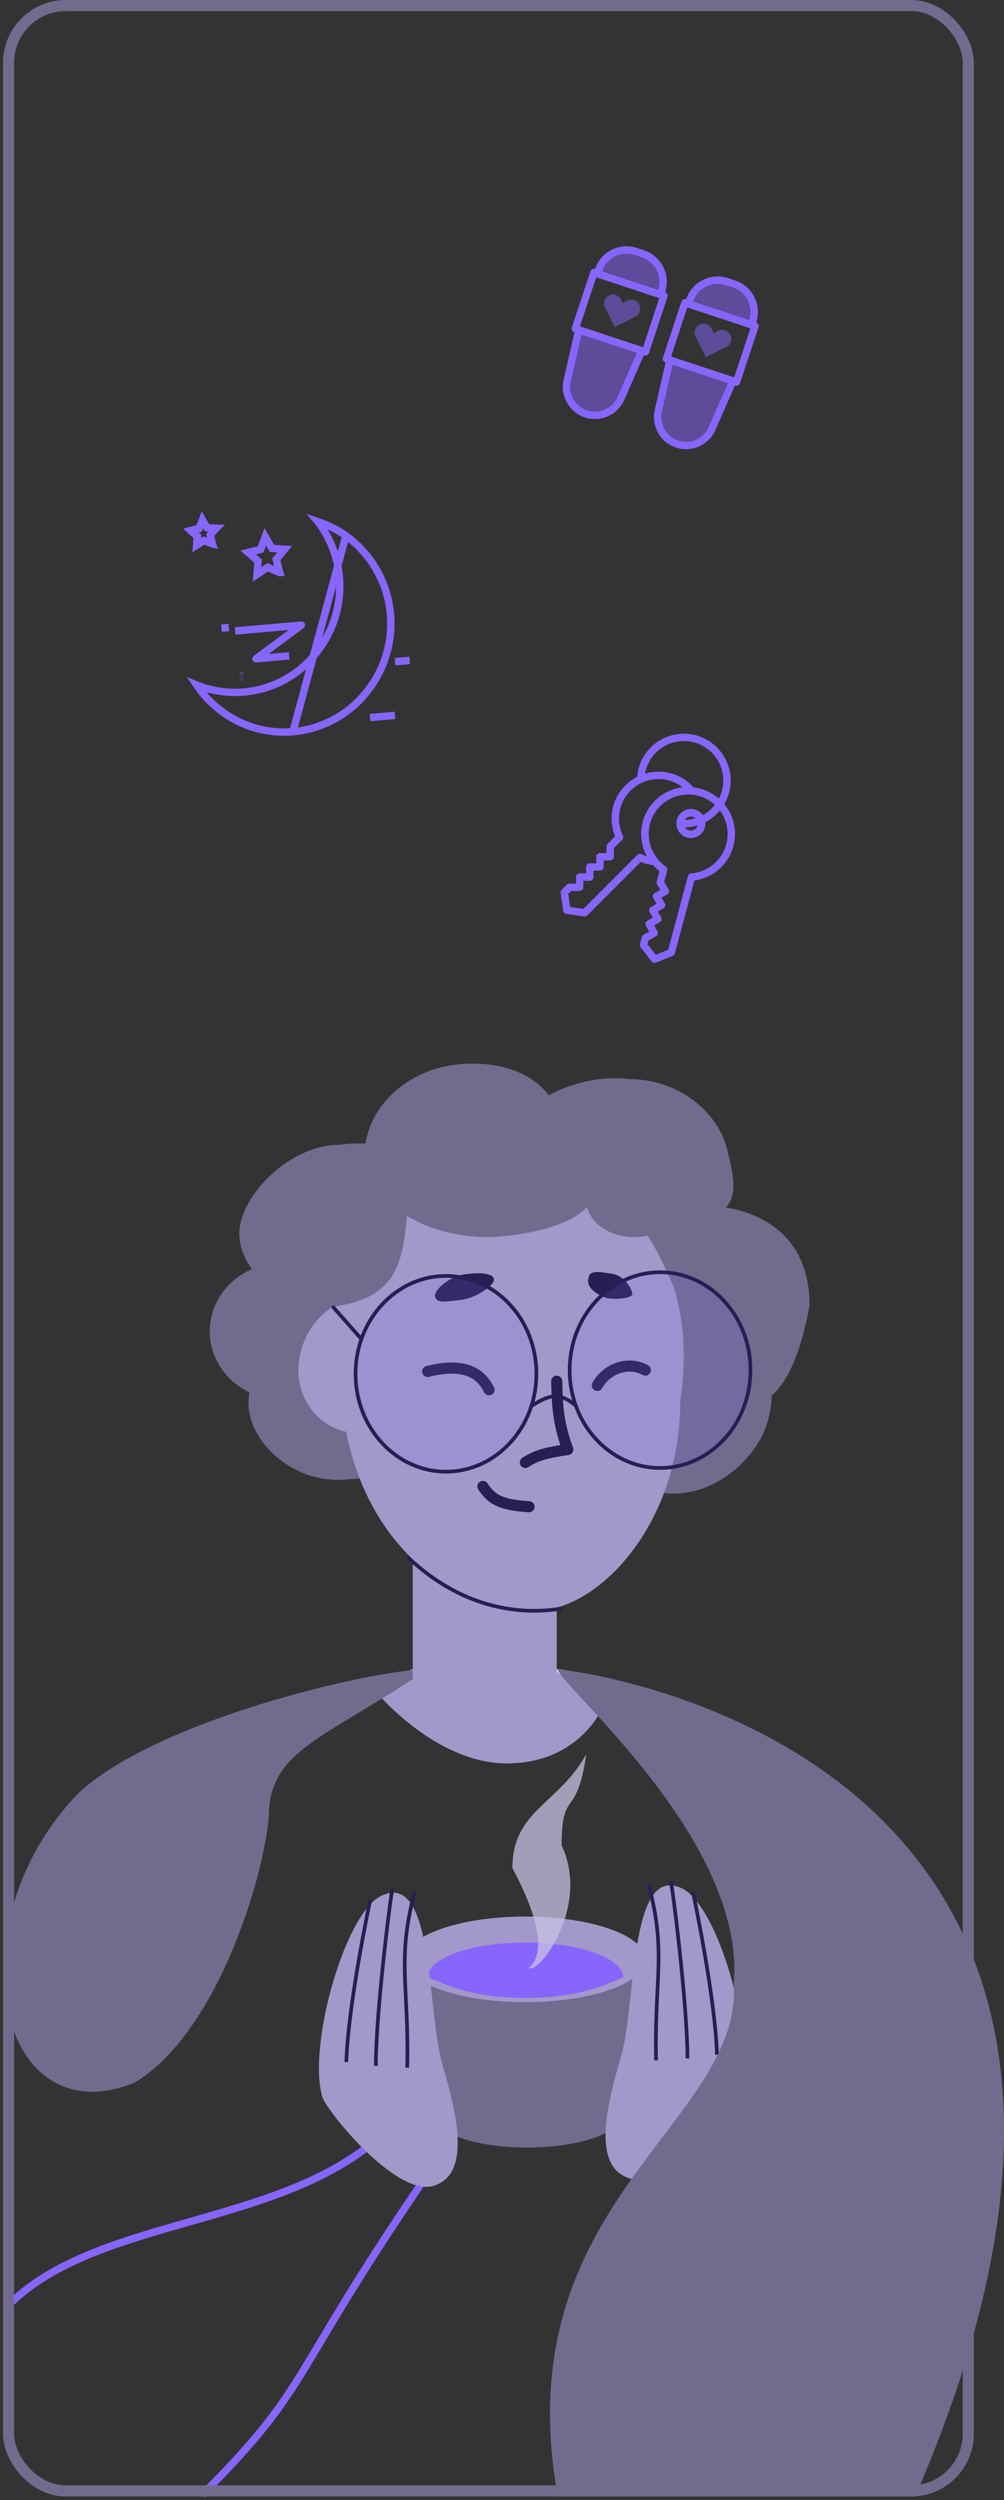 <svg width="272" height="677" viewBox="0 0 272 677" fill="none" xmlns="http://www.w3.org/2000/svg">
<rect x="0" y="0" width="272" height="677" fill="#333333" stroke="none"/>
<path d="M161 461.038C161 466.008 156.299 470.038 150.5 470.038C144.701 470.038 140 466.008 140 461.038C140 456.067 144.701 452.038 150.5 452.038C155 451.538 161 456.067 161 461.038Z" fill="#D6CDFB"/>
<path d="M164.323 460C161.823 467 153.615 477.5 137.323 477.5C121.03 477.5 106.824 464 100.823 457C131.322 444 115.029 444 131.322 444C147.614 444 131.322 444 164.323 460Z" fill="#A298C9"/>
<ellipse cx="142.323" cy="530.575" rx="32.5" ry="11.575" fill="#EEEAFC"/>
<path d="M172.273 530.685C172.273 531.935 171.563 533.201 170.111 534.423C168.662 535.644 166.532 536.768 163.851 537.722C158.496 539.63 151.061 540.82 142.823 540.82C134.584 540.82 127.15 539.63 121.794 537.722C119.114 536.768 116.984 535.644 115.535 534.423C114.083 533.201 113.373 531.935 113.373 530.685C113.373 529.435 114.083 528.169 115.535 526.947C116.984 525.726 119.114 524.602 121.794 523.648C127.15 521.74 134.584 520.55 142.823 520.55C151.061 520.55 158.496 521.74 163.851 523.648C166.532 524.602 168.662 525.726 170.111 526.947C171.563 528.169 172.273 529.435 172.273 530.685Z" stroke="#EEEAFC" stroke-width="1.1"/>
<path d="M99.702 581.241C71.184 603.314 24.193 601.177 1.5 625" stroke="#8766FF" stroke-width="2"/>
<path d="M114.323 591C77.823 644.5 84.323 646 54.823 675.5" stroke="#8766FF" stroke-width="2"/>
<path d="M72.823 492C71.124 510.575 57.823 551.5 36.323 564C-0.789 578.84 -12.944 521.425 20.822 486C41.323 466 101.187 452 115.823 452C87.823 471 72.823 473.775 72.823 492Z" fill="#726B8E"/>
<ellipse cx="142.823" cy="572.26" rx="26" ry="9.26" fill="#726B8E"/>
<path d="M109.823 531H174.823L168.823 573H116.823L109.823 531Z" fill="#726B8E"/>
<ellipse cx="142.323" cy="530.575" rx="32.5" ry="11.575" fill="#A298C9"/>
<path d="M168.823 535.438C163.823 537.5 156.958 541 142.323 541C127.687 541 121.323 537.5 115.823 535.438C115.823 530.226 127.687 526 142.323 526C156.958 526 168.823 530.226 168.823 535.438Z" fill="#8766FF"/>
<path d="M152.156 499.681C159.656 515.723 147.044 533 143.823 533C140.601 533 152.99 532.383 138.823 505.851C138.823 490.176 151.323 488.617 158.823 475C156.323 492.894 152.156 484.005 152.156 499.681Z" fill="#C8C1E3" fill-opacity="0.75"/>
<path d="M119.822 558.897C123.871 572.672 127.718 588.861 117.374 591.901C107.03 594.942 87.545 570.372 87.287 567.625C83.238 553.85 93.874 516.01 104.218 512.97C117.58 507.913 115.773 545.122 119.822 558.897Z" fill="#A298C9"/>
<path d="M106.322 511.397C105.822 513.397 101.822 544.897 101.822 559.397" stroke="#291E53"/>
<path d="M112.322 512.397C107.441 530.752 110.822 537.397 110.322 559.897" stroke="#291E53"/>
<path d="M100.322 514.397C100.322 514.397 94.322 542.397 93.822 558.397" stroke="#291E53"/>
<path d="M168.242 556.897C164.193 570.672 160.347 586.861 170.691 589.901C181.035 592.942 200.519 568.372 200.777 565.625C204.826 551.85 194.19 514.01 183.846 510.97C170.484 505.913 172.291 543.122 168.242 556.897Z" fill="#A298C9"/>
<path d="M181.742 509.397C182.242 511.397 186.242 542.897 186.242 557.397" stroke="#291E53"/>
<path d="M175.742 510.397C180.624 528.752 177.242 535.397 177.742 557.897" stroke="#291E53"/>
<path d="M187.742 512.397C187.742 512.397 193.742 540.397 194.242 556.397" stroke="#291E53"/>
<path d="M247.948 676C218.853 676 193.27 676 151.133 676C136.586 596.5 201.296 575 198.788 537C202.071 497.942 151.133 456 151.133 452C162.169 453 334.044 477.5 247.948 676Z" fill="#726B8E"/>
<path d="M181.733 210.43C179.712 209.83 177.567 209.787 175.523 210.306C173.48 210.825 171.616 211.887 170.126 213.378C168.414 215.089 167.275 217.289 166.866 219.674C166.456 222.059 166.797 224.513 167.84 226.696L165.297 229.238L165.298 231.999L162.538 231.997L162.541 234.754L159.779 234.757L159.781 237.514L157.064 237.473L157.023 240.273L154.262 240.272L152.882 241.654L153.574 246.482L158.402 247.169L173.357 232.214C174.641 232.815 176.023 233.177 177.437 233.283C176.237 231.848 175.399 230.146 174.996 228.319C174.592 226.493 174.633 224.596 175.117 222.79C175.827 220.141 177.446 217.827 179.689 216.25C181.932 214.673 184.658 213.935 187.391 214.163C187.166 213.889 186.928 213.626 186.679 213.373C185.303 211.993 183.602 210.981 181.733 210.428L181.733 210.43ZM187.939 220.167C187.405 220.023 186.841 220.033 186.313 220.196C185.785 220.36 185.314 220.669 184.954 221.089C184.595 221.509 184.362 222.022 184.282 222.569C184.202 223.116 184.279 223.675 184.503 224.18C184.728 224.685 185.091 225.116 185.55 225.424C186.01 225.731 186.547 225.902 187.099 225.917C187.652 225.932 188.198 225.789 188.673 225.507C189.148 225.224 189.533 224.813 189.784 224.321C189.924 223.73 190.017 223.13 190.063 222.525C189.974 221.969 189.727 221.451 189.35 221.032C188.973 220.614 188.483 220.313 187.939 220.167Z" stroke="#8766FF" stroke-width="2" stroke-linecap="round" stroke-linejoin="round"/>
<path d="M189.453 214.514C186.786 213.799 183.953 214.05 181.453 215.223C178.953 216.396 176.948 218.414 175.793 220.922C174.638 223.43 174.406 226.265 175.139 228.927C175.873 231.589 177.523 233.906 179.8 235.469L178.869 238.941L180.248 241.33L177.859 242.71L179.239 245.099L176.85 246.478L178.229 248.867L175.855 250.19L177.219 252.636L174.83 254.015L174.325 255.899L177.336 259.735L181.862 257.919L187.336 237.488C190.088 237.272 192.675 236.09 194.639 234.151C196.604 232.213 197.821 229.642 198.074 226.894C198.327 224.145 197.601 221.396 196.023 219.131C194.446 216.866 192.119 215.231 189.453 214.516L189.453 214.514ZM187.939 220.167C188.688 220.368 189.327 220.858 189.715 221.53C190.103 222.202 190.209 223.001 190.008 223.75C189.807 224.5 189.316 225.139 188.644 225.527C187.972 225.915 187.174 226.02 186.424 225.819C185.674 225.619 185.035 225.128 184.647 224.456C184.259 223.784 184.154 222.985 184.355 222.236C184.556 221.486 185.046 220.847 185.718 220.459C186.39 220.071 187.189 219.966 187.939 220.167Z" stroke="#8766FF" stroke-width="2" stroke-linecap="round" stroke-linejoin="round"/>
<path d="M173.598 210.754C173.717 208.434 174.525 206.201 175.919 204.342C177.313 202.483 179.23 201.083 181.425 200.319C183.62 199.554 185.994 199.462 188.242 200.053C190.49 200.645 192.511 201.894 194.046 203.64C195.58 205.385 196.558 207.548 196.857 209.852C197.155 212.156 196.76 214.497 195.721 216.575C194.682 218.654 193.046 220.375 191.023 221.519C189.001 222.663 186.682 223.178 184.365 222.998" stroke="#8766FF" stroke-width="2" stroke-linecap="round" stroke-linejoin="round"/>
<path d="M65.956 182.591C65.924 182.235 65.781 181.999 65.775 181.989C65.772 181.984 65.767 181.98 65.762 181.978C65.757 181.975 65.751 181.974 65.745 181.974L65.06 182.034C65.048 182.035 65.038 182.043 65.033 182.054C65.029 182.065 64.928 182.322 64.959 182.678C64.976 182.868 65.05 183.038 65.123 183.203C65.188 183.353 65.25 183.495 65.263 183.638C65.289 183.94 65.258 184.188 65.257 184.191C65.255 184.209 65.261 184.227 65.274 184.241C65.28 184.247 65.288 184.252 65.296 184.255C65.305 184.259 65.314 184.26 65.323 184.259L65.872 184.211C65.891 184.209 65.907 184.2 65.917 184.184C65.922 184.177 65.926 184.168 65.927 184.159C65.928 184.15 65.927 184.141 65.925 184.133C65.922 184.123 65.85 183.889 65.824 183.589C65.811 183.446 65.848 183.295 65.886 183.136C65.928 182.961 65.972 182.781 65.956 182.591ZM65.025 182.551C65.023 182.527 65.026 182.505 65.035 182.485C65.049 182.451 65.076 182.427 65.1 182.425L65.1 182.425C65.129 182.423 65.153 182.402 65.158 182.374C65.162 182.357 65.171 182.341 65.183 182.33C65.196 182.318 65.213 182.311 65.23 182.31C65.25 182.308 65.27 182.314 65.286 182.326C65.302 182.338 65.312 182.355 65.316 182.375C65.318 182.385 65.322 182.395 65.328 182.403C65.335 182.411 65.343 182.417 65.352 182.422C65.361 182.426 65.371 182.428 65.382 182.428C65.392 182.427 65.402 182.425 65.411 182.42C65.418 182.416 65.426 182.414 65.436 182.413C65.452 182.411 65.485 182.425 65.502 182.444C65.517 182.459 65.538 182.466 65.559 182.463C65.569 182.462 65.579 182.458 65.587 182.452C65.596 182.446 65.602 182.437 65.607 182.428C65.631 182.38 65.67 182.35 65.713 182.346C65.777 182.34 65.838 182.393 65.864 182.471C65.813 182.51 65.659 182.608 65.463 182.531C65.284 182.46 65.106 182.516 65.025 182.551ZM65.085 182.095L65.731 182.039C65.752 182.077 65.804 182.182 65.845 182.331C65.805 182.297 65.757 182.279 65.708 182.283C65.642 182.289 65.585 182.332 65.548 182.4C65.519 182.369 65.467 182.347 65.431 182.35C65.411 182.352 65.395 182.356 65.378 182.364C65.372 182.329 65.352 182.297 65.324 182.275C65.296 182.254 65.26 182.244 65.224 182.247C65.162 182.252 65.109 182.299 65.095 182.362L65.094 182.362C65.069 182.365 65.045 182.376 65.024 182.394C65.039 182.245 65.071 182.136 65.085 182.095ZM65.761 183.594C65.787 183.894 65.858 184.13 65.865 184.148L65.32 184.196C65.322 184.187 65.324 184.163 65.327 184.127L65.745 184.091C65.753 184.09 65.761 184.086 65.766 184.08C65.772 184.073 65.774 184.065 65.774 184.057C65.773 184.048 65.769 184.041 65.763 184.035C65.756 184.03 65.748 184.027 65.74 184.028L65.331 184.064C65.337 183.96 65.34 183.805 65.325 183.632C65.312 183.479 65.248 183.333 65.18 183.178C65.11 183.018 65.038 182.852 65.022 182.673C65.021 182.656 65.02 182.639 65.019 182.623C65.061 182.602 65.253 182.516 65.439 182.589C65.516 182.619 65.587 182.627 65.65 182.621C65.757 182.612 65.84 182.565 65.886 182.533C65.888 182.554 65.891 182.575 65.893 182.597C65.909 182.776 65.866 182.951 65.825 183.122C65.785 183.286 65.748 183.441 65.761 183.594Z" fill="#8766FF"/>
<path d="M65.273 182.811C65.268 182.818 65.265 182.826 65.266 182.834C65.266 182.843 65.27 182.85 65.277 182.856C65.283 182.861 65.292 182.864 65.3 182.863C65.306 182.863 65.312 182.86 65.317 182.856C65.322 182.852 65.325 182.847 65.327 182.841C65.329 182.835 65.329 182.829 65.327 182.823C65.326 182.817 65.322 182.811 65.317 182.807C65.305 182.797 65.284 182.799 65.273 182.811ZM65.497 182.937C65.492 182.944 65.489 182.952 65.49 182.96C65.491 182.969 65.495 182.976 65.501 182.982C65.508 182.987 65.516 182.99 65.524 182.989C65.532 182.988 65.54 182.984 65.546 182.978C65.551 182.972 65.554 182.963 65.553 182.955C65.552 182.947 65.548 182.939 65.542 182.933C65.529 182.923 65.508 182.925 65.497 182.937ZM65.688 182.733C65.683 182.739 65.68 182.747 65.681 182.756C65.682 182.764 65.686 182.772 65.692 182.777C65.699 182.783 65.707 182.785 65.715 182.785C65.722 182.784 65.728 182.782 65.732 182.778C65.737 182.774 65.741 182.768 65.743 182.762C65.745 182.756 65.745 182.75 65.743 182.744C65.741 182.738 65.737 182.733 65.733 182.729C65.72 182.718 65.699 182.72 65.688 182.733ZM65.618 183.252C65.612 183.258 65.61 183.267 65.611 183.275C65.611 183.283 65.615 183.291 65.622 183.296C65.628 183.302 65.636 183.304 65.644 183.304C65.651 183.303 65.657 183.301 65.662 183.297C65.666 183.293 65.67 183.288 65.672 183.282C65.674 183.276 65.674 183.269 65.672 183.263C65.67 183.257 65.667 183.252 65.662 183.248C65.649 183.237 65.628 183.239 65.618 183.252ZM65.454 183.498C65.448 183.505 65.445 183.513 65.446 183.522C65.447 183.53 65.451 183.538 65.457 183.543C65.464 183.548 65.472 183.551 65.48 183.55C65.489 183.549 65.496 183.545 65.502 183.539C65.507 183.533 65.51 183.524 65.509 183.516C65.508 183.508 65.504 183.5 65.498 183.495C65.485 183.484 65.464 183.486 65.454 183.498ZM65.561 183.675C65.556 183.681 65.554 183.69 65.555 183.698C65.555 183.706 65.559 183.714 65.566 183.719C65.572 183.725 65.581 183.727 65.589 183.726C65.597 183.726 65.605 183.722 65.61 183.715C65.615 183.709 65.618 183.701 65.617 183.692C65.617 183.684 65.613 183.676 65.606 183.671C65.594 183.66 65.573 183.662 65.561 183.675Z" fill="#8766FF"/>
<path d="M53.43 145.734L53.475 145.207L53.065 144.873L51.574 143.659L51.574 143.659L51.572 143.657L51.578 143.655L53.438 143.222L53.951 143.102L54.142 142.611L54.839 140.824L54.839 140.824L54.842 140.816L54.846 140.823L55.843 142.462L56.117 142.913L56.643 142.941L58.549 143.046L58.549 143.046L58.556 143.046L58.554 143.048L57.296 144.503L56.961 144.891L57.08 145.389L57.523 147.248L57.528 147.268L57.534 147.286L57.53 147.285L55.759 146.546L55.276 146.345L54.835 146.627L53.268 147.631L53.43 145.734ZM74.206 148.53L77.111 148.72L75.169 151.089L74.849 151.48L74.974 151.969L75.754 155.033L75.756 155.043L75.759 155.051L75.748 155.052L73.032 153.84L72.53 153.616L72.072 153.92L69.644 155.527L69.877 152.415L69.915 151.911L69.531 151.582L67.215 149.592L70.086 148.891L70.604 148.764L70.787 148.263L71.848 145.359L71.849 145.359L71.852 145.35L71.857 145.358L73.406 148.034L73.673 148.496L74.206 148.53Z" stroke="#8766FF" stroke-width="2"/>
<path d="M110.91 177.834L106.926 178.182L107.1 180.175L111.085 179.826L110.91 177.834Z" fill="#8766FF"/>
<path d="M63.78 171.845L78.195 170.584L68.769 177.582C68.589 177.707 68.455 177.888 68.388 178.098C68.321 178.307 68.325 178.532 68.398 178.739C68.477 178.949 68.625 179.126 68.817 179.242C69.009 179.358 69.235 179.406 69.458 179.379L78.424 178.594L78.249 176.602L72.8 177.079L82.226 170.08C82.406 169.955 82.54 169.774 82.607 169.565C82.674 169.356 82.671 169.131 82.597 168.924C82.518 168.714 82.37 168.536 82.178 168.42C81.986 168.304 81.76 168.256 81.537 168.284L63.605 169.852L63.78 171.845Z" fill="#8766FF"/>
<path d="M61.914 168.921L59.922 169.095L60.096 171.087L62.089 170.913L61.914 168.921Z" fill="#8766FF"/>
<path d="M106.905 192.712L100.141 193.304L100.315 195.296L107.079 194.704L106.905 192.712Z" fill="#8766FF"/>
<path d="M93.716 145.076C91.397 143.431 88.841 142.149 86.136 141.274L86.125 141.27L86.13 141.276L86.13 141.276C89.841 146.12 91.912 152.021 92.042 158.121C92.172 164.219 90.355 170.2 86.856 175.196C83.271 180.488 77.984 184.394 71.872 186.265C65.758 188.137 59.187 187.859 53.252 185.479C55.21 188.411 57.695 190.955 60.58 192.982L60.587 192.987L60.587 192.987C66.033 196.886 72.693 198.71 79.366 198.129L93.716 145.076ZM93.716 145.076C99.957 149.581 104.179 156.359 105.471 163.947C106.763 171.537 105.021 179.331 100.621 185.648L100.621 185.648L100.615 185.657C98.456 188.827 95.685 191.534 92.466 193.62C89.246 195.706 85.643 197.128 81.867 197.804L81.85 197.807L81.833 197.811C81.037 197.982 80.232 198.053 79.366 198.129L93.716 145.076Z" stroke="#8766FF" stroke-width="2"/>
<rect x="2.323" y="1.5" width="260" height="673" rx="15.5" stroke="#726B8E" stroke-width="3"/>
<path opacity="0.5" d="M171.964 85.827L166.544 88.551L163.819 83.13C163.576 82.562 163.559 81.921 163.771 81.341C163.984 80.76 164.41 80.282 164.962 80.004C165.515 79.726 166.153 79.669 166.746 79.846C167.339 80.022 167.842 80.418 168.153 80.952L168.699 82.039L169.786 81.493C170.073 81.326 170.391 81.219 170.72 81.18C171.049 81.14 171.383 81.169 171.701 81.263C172.019 81.358 172.315 81.516 172.569 81.729C172.823 81.942 173.031 82.205 173.18 82.501C173.329 82.798 173.416 83.121 173.435 83.453C173.454 83.784 173.405 84.115 173.291 84.427C173.177 84.738 173.001 85.023 172.773 85.264C172.545 85.505 172.269 85.696 171.964 85.827ZM188.502 91.301L191.226 96.722L196.647 93.998C196.952 93.867 197.227 93.676 197.455 93.435C197.684 93.194 197.86 92.909 197.974 92.598C198.088 92.286 198.137 91.955 198.118 91.624C198.099 91.292 198.012 90.969 197.863 90.672C197.714 90.376 197.506 90.113 197.252 89.9C196.997 89.687 196.702 89.529 196.384 89.434C196.066 89.34 195.732 89.311 195.403 89.351C195.073 89.39 194.755 89.497 194.469 89.664L193.382 90.21L192.836 89.123C192.706 88.818 192.514 88.543 192.273 88.315C192.033 88.087 191.748 87.91 191.436 87.796C191.125 87.682 190.793 87.633 190.462 87.652C190.131 87.671 189.807 87.758 189.51 87.907C189.214 88.056 188.951 88.264 188.738 88.519C188.525 88.773 188.367 89.068 188.272 89.386C188.178 89.704 188.149 90.038 188.189 90.368C188.228 90.697 188.335 91.015 188.502 91.301Z" fill="#8766FF"/>
<path d="M180.192 79.144C180.942 76.878 180.761 74.406 179.689 72.274C178.617 70.141 176.742 68.521 174.476 67.771L172.577 67.143C170.311 66.393 167.84 66.573 165.707 67.645C163.575 68.717 161.955 70.592 161.205 72.858C160.953 72.775 160.679 72.795 160.442 72.914C160.205 73.033 160.025 73.242 159.941 73.493L154.913 88.683C154.83 88.934 154.85 89.209 154.969 89.446C155.088 89.683 155.296 89.863 155.548 89.946C155.681 89.99 155.862 88.997 152.694 102.832C152.214 104.941 152.537 107.154 153.6 109.038C154.662 110.922 156.389 112.342 158.443 113.022C160.496 113.702 162.729 113.592 164.706 112.714C166.683 111.837 168.263 110.254 169.136 108.275C174.877 95.197 174.402 96.188 174.535 96.232C174.786 96.315 175.061 96.295 175.298 96.176C175.535 96.057 175.715 95.848 175.798 95.597L180.827 80.407C180.91 80.156 180.89 79.881 180.771 79.644C180.652 79.407 180.443 79.227 180.192 79.144ZM161.526 75.071L178.614 80.728L174.214 94.019L157.126 88.362L161.526 75.071ZM171.949 69.041L173.847 69.67C175.61 70.253 177.068 71.513 177.902 73.172C178.736 74.831 178.876 76.753 178.293 78.515L163.104 73.487C163.687 71.724 164.947 70.266 166.605 69.432C168.264 68.599 170.186 68.458 171.949 69.041ZM167.307 107.47C166.635 108.996 165.419 110.217 163.896 110.894C162.372 111.572 160.651 111.657 159.068 111.133C157.485 110.609 156.155 109.513 155.336 108.061C154.518 106.608 154.271 104.902 154.643 103.277L157.542 90.606L172.541 95.572L167.307 107.47ZM204.874 87.315C205.624 85.049 205.444 82.578 204.372 80.445C203.3 78.312 201.425 76.692 199.159 75.942L197.26 75.314C194.994 74.564 192.523 74.744 190.39 75.816C188.257 76.888 186.638 78.763 185.888 81.029C185.636 80.946 185.361 80.966 185.124 81.085C184.887 81.204 184.707 81.413 184.624 81.664L179.596 96.854C179.512 97.106 179.532 97.38 179.651 97.617C179.77 97.854 179.979 98.034 180.231 98.117C180.364 98.161 180.545 97.168 177.376 111.003C176.896 113.112 177.219 115.325 178.282 117.209C179.345 119.093 181.072 120.513 183.125 121.193C185.179 121.873 187.412 121.763 189.389 120.886C191.366 120.008 192.945 118.425 193.819 116.446C199.56 103.368 199.084 104.359 199.217 104.403C199.469 104.486 199.744 104.466 199.981 104.347C200.218 104.228 200.398 104.02 200.481 103.768L205.509 88.578C205.593 88.327 205.573 88.052 205.453 87.815C205.334 87.578 205.126 87.398 204.874 87.315ZM186.208 83.242L203.296 88.899L198.896 102.19L181.808 96.533L186.208 83.242ZM196.631 77.213L198.53 77.841C200.293 78.424 201.751 79.684 202.585 81.343C203.418 83.002 203.559 84.924 202.976 86.686L187.786 81.658C188.37 79.895 189.629 78.437 191.288 77.603C192.947 76.77 194.869 76.629 196.631 77.213ZM191.989 115.641C191.318 117.167 190.102 118.388 188.578 119.065C187.055 119.743 185.334 119.828 183.751 119.304C182.168 118.78 180.837 117.684 180.019 116.232C179.201 114.779 178.953 113.074 179.325 111.448L182.224 98.777L197.224 103.743L191.989 115.641Z" fill="#8766FF"/>
<path opacity="0.5" d="M172.263 68.092L174.162 68.721C176.176 69.387 177.843 70.827 178.796 72.723C179.748 74.619 179.909 76.815 179.242 78.829L178.928 79.779L161.84 74.122L162.154 73.172C162.821 71.158 164.261 69.492 166.156 68.539C168.052 67.586 170.249 67.425 172.263 68.092ZM203.611 87.95L186.523 82.293L186.837 81.344C187.504 79.329 188.943 77.662 190.839 76.71C192.735 75.757 194.932 75.596 196.946 76.263L198.844 76.892C200.859 77.558 202.526 78.998 203.478 80.894C204.431 82.79 204.592 84.986 203.925 87.001L203.611 87.95ZM158.756 112.076C156.933 111.472 155.402 110.209 154.463 108.534C153.524 106.858 153.246 104.893 153.684 103.023L156.812 89.311L173.9 94.968L168.228 107.838C167.463 109.599 166.067 111.011 164.314 111.795C162.562 112.579 160.579 112.679 158.756 112.076ZM183.439 120.247C185.261 120.85 187.244 120.75 188.997 119.966C190.75 119.182 192.146 117.77 192.91 116.009L198.582 103.139L181.494 97.482L178.367 111.194C177.929 113.064 178.207 115.03 179.146 116.705C180.084 118.38 181.616 119.643 183.439 120.247Z" fill="#8766FF"/>
<rect x="111.823" y="416" width="39" height="45" fill="#A298C9"/>
<path fill-rule="evenodd" clip-rule="evenodd" d="M209.09 377.907C213.224 374.166 216.84 367.043 219.323 353.5C219.323 331 200.764 326.5 190.823 326.5C180.882 326.5 178.323 340.5 181.823 354.5C182.881 358.734 183.25 362.446 183.481 365.677C177.757 373.497 172.823 384.839 172.823 390C172.823 398.284 172.823 406.5 186.823 404C192.237 403.033 200.505 399 205.823 390C207.639 386.925 208.915 382.509 209.09 377.907ZM95.734 362.28C95.793 361.694 95.823 361.1 95.823 360.5C95.823 350.283 87.092 342 76.323 342C65.553 342 56.823 350.283 56.823 360.5C56.823 367.736 61.202 374.002 67.583 377.042C67.412 378.006 67.323 378.994 67.323 380C67.323 390.493 79.823 402.5 94.823 400.5C106.145 400.5 108.823 390.493 108.823 380C108.823 371.929 103.393 365.033 95.734 362.28Z" fill="#726B8E"/>
<path fill-rule="evenodd" clip-rule="evenodd" d="M145.793 436C161.323 436 184.323 413.794 184.323 379C189.823 343.5 170.303 315 138.823 315C113.961 315 99.365 329.163 94.328 352.257C86.676 353.844 80.823 362.513 80.823 371C80.823 379.279 86.393 386.176 93.769 387.691C99.143 415.27 119.042 436 145.793 436Z" fill="#A298C9"/>
<path fill-rule="evenodd" clip-rule="evenodd" d="M158.808 327.028C158.941 326.948 159.073 326.867 159.203 326.786C161.182 327.017 163.381 327.251 165.823 327.5C167.126 327.385 168.456 327.349 169.798 327.37C176.204 333.988 179.813 342.149 183.803 351.5C190.983 351.5 196.803 337.127 196.803 330.5C196.803 329.369 196.633 328.275 196.317 327.237C198.875 325.131 199.578 320.851 197.323 312.699C195.323 301.5 184.13 292.199 170.323 292.199C162.943 291.245 154.809 293.248 148.703 296.575C144.637 291.337 137.71 288 127.823 288C112.122 288 100.686 298.299 99.03 309.663C97.009 309.541 94.628 309.64 91.823 310C78.323 310 64.823 324.059 64.823 334C64.823 343.941 76.12 354 88.823 354C105.683 352.073 109.084 344.577 110.204 329.276C110.814 329.61 111.443 329.924 112.092 330.217C117.045 333.114 124.802 335 132.323 335C143.572 334.598 154.821 331.518 158.808 327.028Z" fill="#726B8E"/>
<path d="M133.823 346.5C133.823 348.157 128.823 351.556 124.823 352C120.323 352.5 118.323 353 117.823 351C117.823 349 121.823 345.562 126.323 345C130.323 344.5 133.823 344.843 133.823 346.5Z" fill="#291E53"/>
<path d="M171.323 350.5C170.823 351.5 167.323 352 164.323 351.5C157.823 349 159.323 346 159.823 345C161.323 344 162.823 344.5 166.323 345C169.823 346 171.323 349.5 171.323 350.5Z" fill="#291E53"/>
<path d="M150.823 374C150.964 381.887 151.489 386.023 153.823 392.5C147.715 393.413 145.151 394.167 142.323 396" stroke="#291E53" stroke-width="3" stroke-linecap="round" stroke-linejoin="round"/>
<path d="M130.823 402.5C133.357 406.38 136.19 407.513 143.323 408" stroke="#291E53" stroke-width="3" stroke-linecap="round" stroke-linejoin="round"/>
<path d="M161.823 375.154C164.418 370.507 170.26 368.475 174.83 370.994" stroke="#291E53" stroke-width="3" stroke-linecap="round" stroke-linejoin="round"/>
<path d="M132.487 376.32C129.963 371.247 125.037 369.058 115.852 371.372" stroke="#291E53" stroke-width="3" stroke-linecap="round" stroke-linejoin="round"/>
<path d="M145.323 372C145.323 386.672 134.318 398.5 120.823 398.5C107.327 398.5 96.323 386.672 96.323 372C96.323 357.328 107.327 345.5 120.823 345.5C134.318 345.5 145.323 357.328 145.323 372Z" fill="#8766FF" fill-opacity="0.14" stroke="#291E53"/>
<path d="M203.323 371C203.323 385.672 192.318 397.5 178.823 397.5C165.327 397.5 154.323 385.672 154.323 371C154.323 356.328 165.327 344.5 178.823 344.5C192.318 344.5 203.323 356.328 203.323 371Z" fill="#8766FF" fill-opacity="0.14" stroke="#291E53"/>
<path d="M144.323 380.5C149.661 377.101 152.087 377.469 155.823 380.5M90.323 354L97.823 362.5" stroke="#291E53" stroke-linecap="round" stroke-linejoin="round"/>
<ellipse cx="171.823" cy="325" rx="13" ry="10" fill="#726B8E"/>
<path d="M110.823 422C124.823 435 139.823 437.5 151.823 435.613" stroke="#291E53" stroke-linecap="round"/>
</svg>
